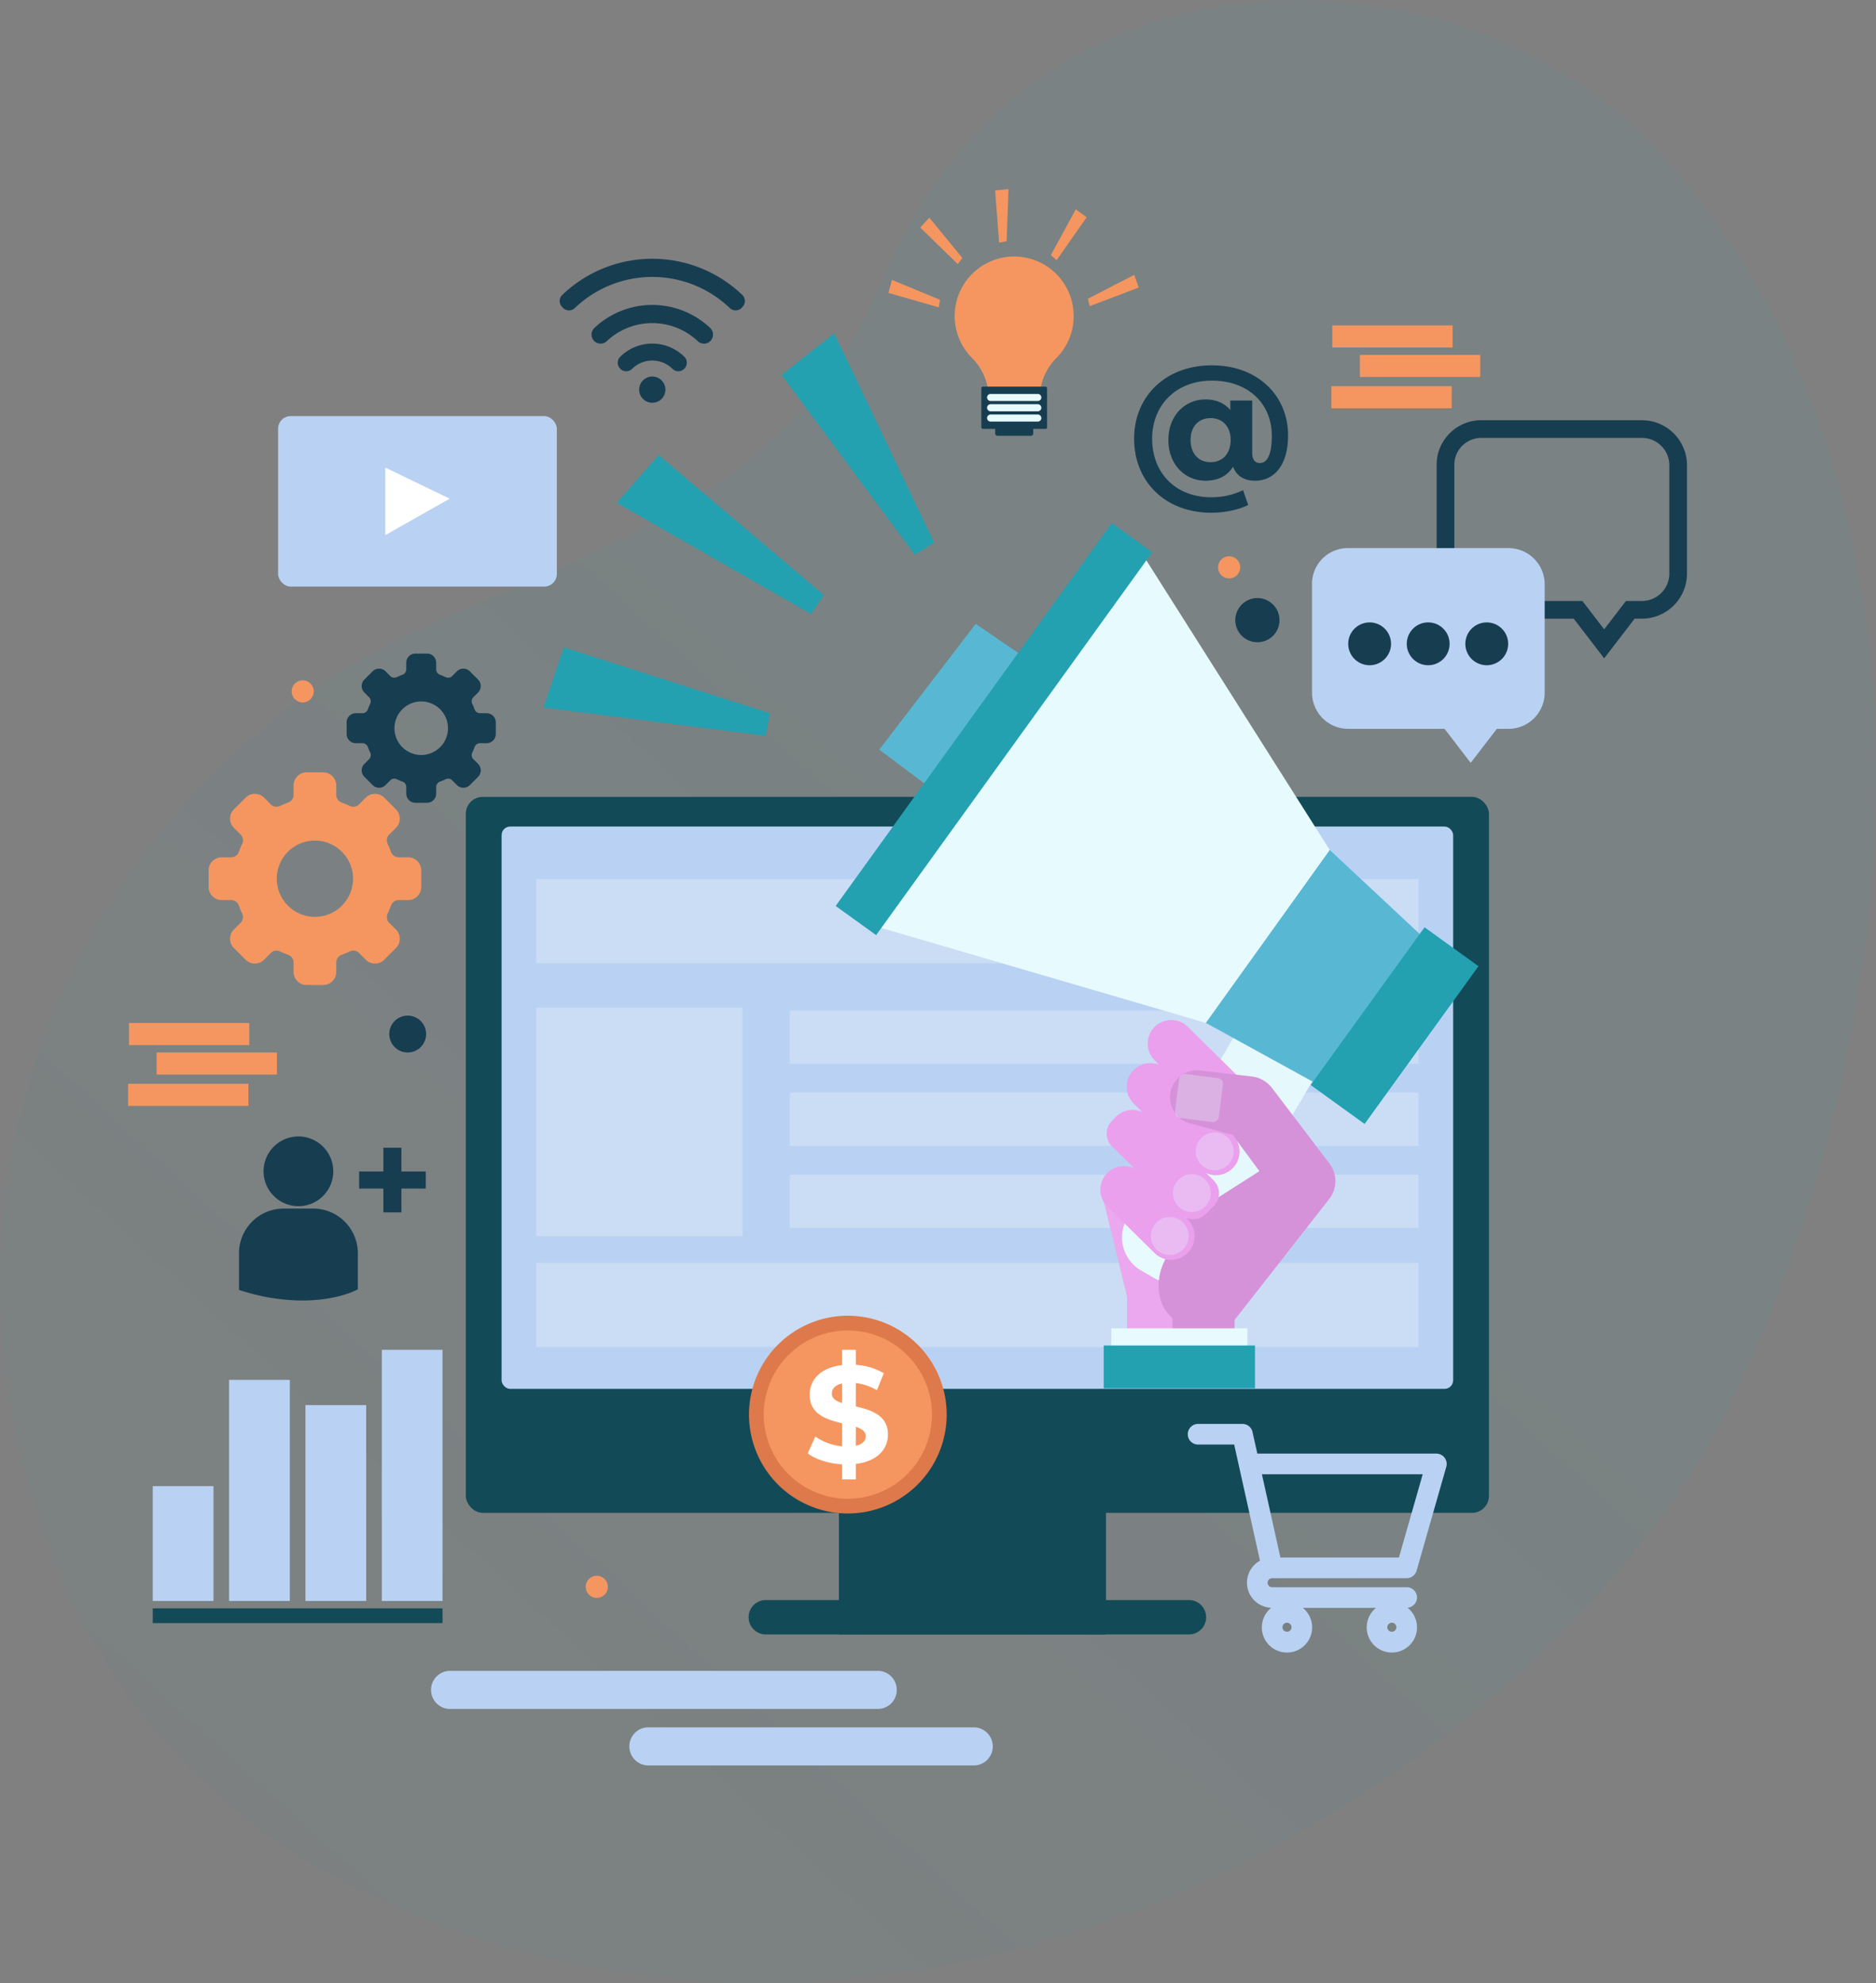 <svg xmlns="http://www.w3.org/2000/svg" width="775.871" height="820.089" viewBox="0 0 775.871 820.089">
    <rect x="0" y="0" width="775.871" height="820.089" fill="#808080" stroke="none"/>
    <defs>
        <style>
            .cls-1{fill:none}.cls-2{opacity:.06;fill:url(#linear-gradient)}.cls-3{fill:#173d51}.cls-4{fill:#134a57}.cls-5{fill:#b9d2f3}.cls-6{opacity:.6}.cls-7{fill:#d5e5f7}.cls-8{fill:#f59660}.cls-9{fill:#dd794b}.cls-10{fill:#fff}.cls-11{fill:#e5f9fd}.cls-12{fill:#eaa0ed}.cls-13{opacity:.3}.cls-14{fill:#e7fbff}.cls-15{fill:#f9cdb2}.cls-16{fill:#d692d8}.cls-17{fill:#eca8ee}.cls-18{clip-path:url(#clip-path)}.cls-19{fill:#58b8d3}.cls-20{fill:#23a1b0}
        </style>
        <linearGradient id="linear-gradient" x1="-.227" x2=".579" y1="1.441" y2=".481" gradientUnits="objectBoundingBox">
            <stop offset="0" stop-color="#23a1b0" stop-opacity="0"/>
            <stop offset="1" stop-color="#23a1b0"/>
        </linearGradient>
        <clipPath id="clip-path">
            <path id="Path_11817" d="M386.01 275.975a205.554 205.554 0 0 0 18.457 23.264c-3.318 4.52-6.009 9.471-6.643 14.258-1.562 11.771 5.511 16.554 5.511 16.554v12.508h-18.784v-21.237l-11-44.989z" class="cls-1" data-name="Path 11817" transform="translate(-373.548 -275.975)"/>
        </clipPath>
    </defs>
    <g id="adv" transform="translate(-237.216 -128.951)">
        <path id="Path_11800" d="M418.507 385.468C295.52 439.263 221 567.7 240.222 700.557c10.382 71.759 46.191 162.035 147.76 210.9 240.987 115.947 498.509-60.088 567.5-206.971S1051.177 330.607 922.1 190.4c-77.874-84.588-258.159-95.7-320.471 55.635-34.166 82.98-109.15 107.078-183.122 139.433z" class="cls-2" data-name="Path 11800"/>
        <g id="Group_5258" data-name="Group 5258" transform="translate(290.175 207.146)">
            <g id="Group_5112" data-name="Group 5112" transform="translate(178.511 28.806)">
                <path id="Path_11801" d="M321.827 175.591a5.426 5.426 0 1 0 5.428 5.425 5.431 5.431 0 0 0-5.428-5.425z" class="cls-3" data-name="Path 11801" transform="translate(-283.529 -126.896)"/>
                <g id="Group_5111" data-name="Group 5111">
                    <path id="Path_11802" d="M328.03 171.511a18.9 18.9 0 0 0-13.283 5.461 3.49 3.49 0 0 0-.027 4.86 3.443 3.443 0 0 0 4.917.157 11.875 11.875 0 0 1 16.788 0 3.447 3.447 0 0 0 4.921-.157 3.493 3.493 0 0 0-.03-4.86 18.9 18.9 0 0 0-13.286-5.461z" class="cls-3" data-name="Path 11802" transform="translate(-289.732 -136.436)"/>
                    <path id="Path_11803" d="M344.853 161a53.824 53.824 0 0 0-37.275 15 3.474 3.474 0 0 0-.053 4.87l.337.361a3.466 3.466 0 0 0 4.894.194 46.345 46.345 0 0 1 64.2 0 3.463 3.463 0 0 0 4.894-.194l.337-.361a3.474 3.474 0 0 0-.057-4.87 53.817 53.817 0 0 0-37.277-15z" class="cls-3" data-name="Path 11803" transform="translate(-306.555 -161.004)"/>
                    <path id="Path_11804" d="M335.623 166.721a34.858 34.858 0 0 0-23.909 9.481 3.788 3.788 0 0 0-.194 5.361 3.73 3.73 0 0 0 5.288.13 27.448 27.448 0 0 1 37.632 0 3.73 3.73 0 0 0 5.288-.13 3.785 3.785 0 0 0-.2-5.361 34.846 34.846 0 0 0-23.905-9.481z" class="cls-3" data-name="Path 11804" transform="translate(-297.325 -147.636)"/>
                </g>
            </g>
            <g id="Group_5257" data-name="Group 5257">
                <g id="Group_5193" data-name="Group 5193" transform="translate(10.214 59.64)">
                    <g id="Group_5113" data-name="Group 5113" transform="translate(283.792 225.672)">
                        <path id="Rectangle_841" d="M0 0h110.452v312.311H0z" class="cls-4" data-name="Rectangle 841"/>
                    </g>
                    <g id="Group_5114" data-name="Group 5114" transform="translate(246.437 523.763)">
                        <path id="Path_11805" d="M512.08 341.36H337.069a7.109 7.109 0 0 1-7.107-7.11 7.109 7.109 0 0 1 7.107-7.111H512.08a7.109 7.109 0 0 1 7.107 7.111 7.109 7.109 0 0 1-7.107 7.11z" class="cls-4" data-name="Path 11805" transform="translate(-329.962 -327.139)"/>
                    </g>
                    <g id="Group_5117" data-name="Group 5117" transform="translate(129.474 191.648)">
                        <g id="Group_5115" data-name="Group 5115">
                            <rect id="Rectangle_842" width="423.15" height="296.061" class="cls-4" data-name="Rectangle 842" rx="7"/>
                        </g>
                        <g id="Group_5116" data-name="Group 5116" transform="translate(14.803 12.276)">
                            <rect id="Rectangle_843" width="393.544" height="232.516" class="cls-5" data-name="Rectangle 843" rx="3.563"/>
                        </g>
                    </g>
                    <g id="Group_5124" class="cls-6" data-name="Group 5124" transform="translate(158.614 225.672)">
                        <g id="Group_5118" data-name="Group 5118">
                            <path id="Rectangle_844" d="M0 0h364.871v34.792H0z" class="cls-7" data-name="Rectangle 844"/>
                        </g>
                        <g id="Group_5119" data-name="Group 5119" transform="translate(0 158.688)">
                            <path id="Rectangle_845" d="M0 0h364.871v34.792H0z" class="cls-7" data-name="Rectangle 845"/>
                        </g>
                        <g id="Group_5120" data-name="Group 5120" transform="translate(104.865 54.31)">
                            <path id="Rectangle_846" d="M0 0h260.005v22.063H0z" class="cls-7" data-name="Rectangle 846"/>
                        </g>
                        <g id="Group_5121" data-name="Group 5121" transform="translate(104.865 88.254)">
                            <path id="Rectangle_847" d="M0 0h260.005v22.064H0z" class="cls-7" data-name="Rectangle 847"/>
                        </g>
                        <g id="Group_5122" data-name="Group 5122" transform="translate(104.865 122.198)">
                            <path id="Rectangle_848" d="M0 0h260.005v22.064H0z" class="cls-7" data-name="Rectangle 848"/>
                        </g>
                        <g id="Group_5123" data-name="Group 5123" transform="translate(0 53.179)">
                            <path id="Rectangle_849" d="M0 0h85.314v94.477H0z" class="cls-7" data-name="Rectangle 849"/>
                        </g>
                    </g>
                    <g id="Group_5135" data-name="Group 5135" transform="translate(0 420.296)">
                        <g id="Group_5126" data-name="Group 5126" transform="translate(0 56.369)">
                            <g id="Group_5125" data-name="Group 5125">
                                <path id="Rectangle_850" d="M0 0h25.114v47.481H0z" class="cls-5" data-name="Rectangle 850"/>
                            </g>
                        </g>
                        <g id="Group_5128" data-name="Group 5128" transform="translate(31.577 12.442)">
                            <g id="Group_5127" data-name="Group 5127">
                                <path id="Rectangle_851" d="M0 0h25.114v91.408H0z" class="cls-5" data-name="Rectangle 851"/>
                            </g>
                        </g>
                        <g id="Group_5130" data-name="Group 5130" transform="translate(63.155 22.852)">
                            <g id="Group_5129" data-name="Group 5129">
                                <path id="Rectangle_852" d="M0 0h25.114v80.998H0z" class="cls-5" data-name="Rectangle 852"/>
                            </g>
                        </g>
                        <g id="Group_5132" data-name="Group 5132" transform="translate(94.732)">
                            <g id="Group_5131" data-name="Group 5131">
                                <path id="Rectangle_853" d="M0 0h25.114v103.85H0z" class="cls-5" data-name="Rectangle 853"/>
                            </g>
                        </g>
                        <g id="Group_5134" data-name="Group 5134" transform="translate(0 106.896)">
                            <g id="Group_5133" data-name="Group 5133">
                                <path id="Rectangle_854" d="M0 0h119.847v6.094H0z" class="cls-4" data-name="Rectangle 854"/>
                            </g>
                        </g>
                    </g>
                    <g id="Group_5141" data-name="Group 5141" transform="translate(246.594 406.204)">
                        <g id="Group_5138" data-name="Group 5138">
                            <g id="Group_5136" data-name="Group 5136" transform="translate(3.047 3.046)">
                                <circle id="Ellipse_101" cx="37.833" cy="37.833" r="37.833" class="cls-8" data-name="Ellipse 101"/>
                            </g>
                            <g id="Group_5137" data-name="Group 5137">
                                <path id="Path_11806" d="M370.889 373.683a40.88 40.88 0 1 1 40.88-40.88 40.926 40.926 0 0 1-40.88 40.88zm0-75.668a34.786 34.786 0 1 0 34.788 34.785 34.825 34.825 0 0 0-34.788-34.785z" class="cls-9" data-name="Path 11806" transform="translate(-330.009 -291.923)"/>
                            </g>
                        </g>
                        <g id="Group_5140" data-name="Group 5140" transform="translate(24.292 14.091)">
                            <g id="Group_5139" data-name="Group 5139">
                                <path id="Path_11807" d="M357.179 343.337v6.386h-5.7v-6.216c-5.642-.34-11.06-2.106-14.194-4.56l3.135-6.954a23.054 23.054 0 0 0 11.06 4.049v-9.521c-6.326-1.539-13.4-3.649-13.4-11.8 0-6.042 4.39-11.23 13.4-12.255v-6.326h5.7v6.212a25.78 25.78 0 0 1 11.57 3.475l-2.848 7.01a23.371 23.371 0 0 0-8.723-2.964v9.691c6.326 1.482 13.283 3.592 13.283 11.627-.001 5.933-4.334 11.064-13.283 12.146zm-5.7-25.194v-8.092c-3.021.684-4.22 2.337-4.22 4.216.002 1.996 1.714 3.078 4.221 3.876zm9.8 13.737c0-1.993-1.652-3.078-4.1-3.932v7.865c2.85-.625 4.102-2.107 4.102-3.933z" class="cls-10" data-name="Path 11807" transform="translate(-337.286 -296.144)"/>
                            </g>
                        </g>
                    </g>
                    <g id="Group_5192" data-name="Group 5192" transform="translate(161.574)">
                        <g id="Group_5174" data-name="Group 5174" transform="translate(230.33 283.932)">
                            <g id="Group_5143" data-name="Group 5143" transform="translate(10.031 4.181)">
                                <g id="Group_5142" data-name="Group 5142">
                                    <path id="Path_11808" d="M385.724 357.3a18.618 18.618 0 0 0 25.491-6.606l44.285-75.262-32.1-18.884-44.282 75.264a18.621 18.621 0 0 0 6.606 25.488z" class="cls-11" data-name="Path 11808" transform="translate(-376.543 -256.548)"/>
                                </g>
                            </g>
                            <g id="Group_5148" data-name="Group 5148" transform="translate(10.899 17.832)">
                                <g id="Group_5145" data-name="Group 5145">
                                    <g id="Group_5144" data-name="Group 5144">
                                        <path id="Path_11809" d="M379.7 277.325l27.177 26.823a9.749 9.749 0 0 0 13.787-.087 9.749 9.749 0 0 0-.09-13.787L393.4 263.448a9.745 9.745 0 0 0-13.784.09 9.752 9.752 0 0 0 .084 13.787z" class="cls-12" data-name="Path 11809" transform="translate(-376.803 -260.637)"/>
                                    </g>
                                </g>
                                <g id="Group_5147" class="cls-13" data-name="Group 5147" transform="translate(28.569 28.651)">
                                    <g id="Group_5146" data-name="Group 5146">
                                        <path id="Path_11810" d="M387.691 282.62a7.826 7.826 0 0 0 11.07-.073 7.826 7.826 0 0 0-.073-11.07 7.829 7.829 0 0 0-11.07.07 7.826 7.826 0 0 0 .073 11.073z" class="cls-14" data-name="Path 11810" transform="translate(-385.361 -269.22)"/>
                                    </g>
                                </g>
                            </g>
                            <g id="Group_5153" data-name="Group 5153" transform="translate(19.595)">
                                <g id="Group_5150" data-name="Group 5150">
                                    <g id="Group_5149" data-name="Group 5149">
                                        <path id="Path_11811" d="M382.309 271.982l28.749 28.382a9.749 9.749 0 0 0 13.787-.09 9.749 9.749 0 0 0-.09-13.787L396.006 258.1a9.752 9.752 0 0 0-13.787.09 9.749 9.749 0 0 0 .09 13.792z" class="cls-12" data-name="Path 11811" transform="translate(-379.408 -255.295)"/>
                                    </g>
                                </g>
                                <g id="Group_5152" data-name="Group 5152" transform="translate(26.903 26.964)">
                                    <g id="Group_5151" data-name="Group 5151">
                                        <rect id="Rectangle_855" width="15.657" height="15.656" class="cls-15" data-name="Rectangle 855" rx=".775" transform="rotate(-45.372 13.328 5.572)"/>
                                    </g>
                                </g>
                            </g>
                            <g id="Group_5155" data-name="Group 5155" transform="translate(1.422 20.788)">
                                <g id="Group_5154" data-name="Group 5154">
                                    <path id="Path_11812" d="M373.964 310.953a9.734 9.734 0 0 0 2.1-2.093l30.021 14.94 32.251-20.577-11.124-15.023-17.606-4.737a11.163 11.163 0 0 1 4.183-21.869l21.348 2.47a12.4 12.4 0 0 1 8.446 4.81l23.717 31.18a12.008 12.008 0 0 1-.1 14.672l-39.14 50.036v11.59h-44.482l.2-21.238z" class="cls-16" data-name="Path 11812" transform="translate(-373.964 -261.523)"/>
                                </g>
                            </g>
                            <g id="Group_5157" data-name="Group 5157" transform="translate(.898 67.438)">
                                <g id="Group_5156" data-name="Group 5156">
                                    <path id="Path_11813" d="M376.888 275.5l8.516 1.6a205.558 205.558 0 0 0 18.457 23.264c-3.318 4.52-6.009 9.471-6.643 14.258-1.562 11.771 5.511 16.554 5.511 16.554v12.508h-18.784v-21.245l-10.138-41.458c1.285-.81 2.31-4.242 3.081-5.481z" class="cls-17" data-name="Path 11813" transform="translate(-373.807 -275.497)"/>
                                </g>
                            </g>
                            <g id="Group_5162" data-name="Group 5162" transform="translate(2.621 37.167)">
                                <g id="Group_5159" data-name="Group 5159">
                                    <g id="Group_5158" data-name="Group 5158">
                                        <path id="Path_11814" d="M376.536 281.5l28.335 27.968a7.441 7.441 0 0 0 10.526-.07l3.238-3.281a7.444 7.444 0 0 0-.067-10.525l-26.693-26.352a9.749 9.749 0 0 0-13.787.09l-1.619 1.642a7.444 7.444 0 0 0 .067 10.528z" class="cls-12" data-name="Path 11814" transform="translate(-374.323 -266.429)"/>
                                    </g>
                                </g>
                                <g id="Group_5161" class="cls-13" data-name="Group 5161" transform="translate(27.401 26.555)">
                                    <g id="Group_5160" data-name="Group 5160">
                                        <path id="Path_11815" d="M384.86 287.784a7.826 7.826 0 0 0 11.07-.073 7.826 7.826 0 0 0-.07-11.07 7.829 7.829 0 0 0-11.069.07 7.83 7.83 0 0 0 .069 11.073z" class="cls-14" data-name="Path 11815" transform="translate(-382.531 -274.384)"/>
                                    </g>
                                </g>
                            </g>
                            <g id="Group_5164" class="cls-13" data-name="Group 5164" transform="translate(30.564 22.011)">
                                <g id="Group_5163" data-name="Group 5163">
                                    <rect id="Rectangle_856" width="18.278" height="18.278" class="cls-14" data-name="Rectangle 856" rx="2.345" transform="rotate(-82.685 10.303 9.065)"/>
                                </g>
                            </g>
                            <g id="Group_5168" data-name="Group 5168" transform="translate(.033 69.033)">
                                <g id="Group_5167" class="cls-18" data-name="Group 5167">
                                    <g id="Group_5166" data-name="Group 5166" transform="translate(8.944 12.876)">
                                        <g id="Group_5165" data-name="Group 5165">
                                            <path id="Path_11816" d="M421.613 279.832L410.5 298.716a15.758 15.758 0 0 1-21.578 5.591L384 301.41a15.764 15.764 0 0 1-5.591-21.578h43.207z" class="cls-14" data-name="Path 11816" transform="translate(-376.227 -279.832)"/>
                                        </g>
                                    </g>
                                </g>
                            </g>
                            <g id="Group_5173" data-name="Group 5173" transform="translate(0 60.401)">
                                <g id="Group_5170" data-name="Group 5170">
                                    <g id="Group_5169" data-name="Group 5169">
                                        <path id="Path_11818" d="M376.439 290.073l19.5 19.248a9.745 9.745 0 0 0 13.784-.09 9.748 9.748 0 0 0-.087-13.784l-19.5-19.248a9.749 9.749 0 0 0-13.787.09 9.745 9.745 0 0 0 .09 13.784z" class="cls-12" data-name="Path 11818" transform="translate(-373.538 -273.389)"/>
                                    </g>
                                </g>
                                <g id="Group_5172" data-name="Group 5172" transform="translate(20.893 21.072)">
                                    <g id="Group_5171" class="cls-13" data-name="Group 5171">
                                        <path id="Path_11819" d="M382.124 293.1a7.826 7.826 0 0 0 11.07-.07 7.826 7.826 0 0 0-.074-11.07 7.826 7.826 0 0 0-11.069.07 7.829 7.829 0 0 0 .073 11.07z" class="cls-14" data-name="Path 11819" transform="translate(-379.797 -279.701)"/>
                                    </g>
                                </g>
                            </g>
                        </g>
                        <g id="Group_5189" data-name="Group 5189">
                            <g id="Group_5185" data-name="Group 5185" transform="translate(120.867 78.359)">
                                <g id="Group_5176" data-name="Group 5176" transform="translate(18.034 41.779)">
                                    <g id="Group_5175" data-name="Group 5175">
                                        <path id="Path_11820" d="M409.7 222.385l-23.672-16.156-39.878 51.978 30.437 22.84z" class="cls-19" data-name="Path 11820" transform="translate(-346.15 -206.229)"/>
                                    </g>
                                </g>
                                <g id="Group_5178" data-name="Group 5178" transform="translate(153.069 135.233)">
                                    <g id="Group_5177" data-name="Group 5177">
                                        <path id="Path_11821" d="M485.383 278.613l-47.522-44.389-51.261 71.508 59.385 32.649z" class="cls-19" data-name="Path 11821" transform="translate(-386.601 -234.224)"/>
                                    </g>
                                </g>
                                <g id="Group_5180" data-name="Group 5180" transform="translate(8.369 6.03)">
                                    <g id="Group_5179" data-name="Group 5179">
                                        <path id="Path_11822" d="M539.214 324.723l-81.836-129.2-114.123 158.39 144.7 42.318z" class="cls-14" data-name="Path 11822" transform="translate(-343.255 -195.52)"/>
                                    </g>
                                </g>
                                <g id="Group_5182" data-name="Group 5182">
                                    <g id="Group_5181" data-name="Group 5181">
                                        <path id="Rectangle_857" d="M0 0h195.225v20.629H0z" class="cls-20" data-name="Rectangle 857" transform="rotate(-54.2 154.777 79.202)"/>
                                    </g>
                                </g>
                                <g id="Group_5184" data-name="Group 5184" transform="translate(196.449 167.217)">
                                    <g id="Group_5183" data-name="Group 5183">
                                        <path id="Rectangle_858" d="M0 0h27.506v80.456H0z" class="cls-20" data-name="Rectangle 858" transform="rotate(-144.173 24.297 37.062)"/>
                                    </g>
                                </g>
                            </g>
                            <g id="Group_5186" data-name="Group 5186" transform="translate(30.305 50.335)">
                                <path id="Path_11823" d="M399.271 243.175l-5.282 7.861-80.37-45.977 17.356-19.74z" class="cls-20" data-name="Path 11823" transform="translate(-313.619 -185.319)"/>
                            </g>
                            <g id="Group_5187" data-name="Group 5187" transform="translate(0 129.858)">
                                <path id="Path_11824" d="M398.261 236.4l-1.866 9.285-91.855-11.66 8.465-24.885z" class="cls-20" data-name="Path 11824" transform="translate(-304.541 -209.141)"/>
                            </g>
                            <g id="Group_5188" data-name="Group 5188" transform="translate(98.501)">
                                <path id="Path_11825" d="M397.132 256.758l-8 5.072-55.086-74.423 21.759-17.166z" class="cls-20" data-name="Path 11825" transform="translate(-334.047 -170.241)"/>
                            </g>
                        </g>
                        <g id="Group_5190" data-name="Group 5190" transform="translate(234.871 411.405)">
                            <path id="Rectangle_859" d="M0 0h56.269v14.067H0z" class="cls-14" data-name="Rectangle 859"/>
                        </g>
                        <g id="Group_5191" data-name="Group 5191" transform="translate(231.722 418.506)">
                            <path id="Rectangle_860" d="M0 0h62.566v17.685H0z" class="cls-20" data-name="Rectangle 860"/>
                        </g>
                    </g>
                </g>
                <g id="Group_5194" data-name="Group 5194" transform="translate(416.089 72.864)">
                    <path id="Path_11826" d="M441.393 203.208c0 11.911-5.455 18.7-13.64 18.7-4.523 0-7.718-2-9.113-5.792-2.33 3.729-6.122 5.792-11.377 5.792-8.583 0-15.369-6.787-15.369-16.835 0-9.978 6.72-16.765 15.369-16.765 4.39 0 7.852 1.532 10.245 4.393v-3.926h9.05v21.555c0 3.191 1.4 4.256 3.191 4.256 3.061 0 4.924-3.525 4.924-11.243 0-13.5-9.981-22.82-24.75-22.82-14.835 0-24.75 10.111-24.75 24.019 0 14.171 9.714 24.216 24.483 24.216a30.23 30.23 0 0 0 13.109-2.928l2.126 6.122c-4.056 2.063-9.978 3.195-15.236 3.195-19.228 0-31.934-13.042-31.934-30.6 0-17.365 12.842-30.338 32.2-30.338 18.697-.009 31.472 12.301 31.472 28.999zm-23.752 1.863c0-5.785-3.525-9.047-8.319-9.047-4.854 0-8.249 3.392-8.249 9.047 0 5.722 3.4 9.183 8.249 9.183 4.794 0 8.32-3.328 8.32-9.183z" class="cls-3" data-name="Path 11826" transform="translate(-377.723 -174.202)"/>
                </g>
                <g id="Group_5205" data-name="Group 5205" transform="translate(33.316 192.052)">
                    <g id="Group_5199" data-name="Group 5199" transform="translate(0 49.109)">
                        <g id="Group_5198" data-name="Group 5198">
                            <g id="Group_5197" data-name="Group 5197">
                                <g id="Group_5196" data-name="Group 5196">
                                    <g id="Group_5195" data-name="Group 5195">
                                        <path id="Path_11827" d="M345.611 259.759h-4.206a3.5 3.5 0 0 1-2.918-2.243 28.812 28.812 0 0 0-1.392-3.335 3.478 3.478 0 0 1 .451-3.645l3.008-2.988a5.412 5.412 0 0 0 0-7.608l-4.867-4.877a5.445 5.445 0 0 0-7.621 0l-2.988 3a3.028 3.028 0 0 1-2.14.758 3.1 3.1 0 0 1-1.479-.307 46.388 46.388 0 0 0-3.355-1.4 3.465 3.465 0 0 1-2.25-2.9v-4.2a5.4 5.4 0 0 0-5.388-5.395H303.6a5.407 5.407 0 0 0-5.391 5.395v4.2a3.459 3.459 0 0 1-2.25 2.9 34.134 34.134 0 0 0-3.345 1.4 3.489 3.489 0 0 1-1.479.307 3.033 3.033 0 0 1-2.146-.758l-2.994-3a5.384 5.384 0 0 0-3.8-1.556 5.323 5.323 0 0 0-3.806 1.556l-4.889 4.877a5.388 5.388 0 0 0 0 7.608l2.991 2.988a3.432 3.432 0 0 1 .461 3.645 30.029 30.029 0 0 0-1.392 3.335 3.476 3.476 0 0 1-2.9 2.243h-4.216a5.4 5.4 0 0 0-5.385 5.385v6.88a5.418 5.418 0 0 0 5.385 5.4h4.216a3.438 3.438 0 0 1 2.9 2.23 32.435 32.435 0 0 0 1.394 3.346 3.4 3.4 0 0 1-.461 3.629l-2.991 3a5.389 5.389 0 0 0 0 7.615l4.881 4.864a5.352 5.352 0 0 0 3.806 1.572 5.414 5.414 0 0 0 3.8-1.572l2.994-3a3.128 3.128 0 0 1 2.146-.778 3.254 3.254 0 0 1 1.479.33 32.008 32.008 0 0 0 3.345 1.392 3.468 3.468 0 0 1 2.25 2.9v4.21a5.4 5.4 0 0 0 5.391 5.378h6.87a5.394 5.394 0 0 0 5.388-5.378v-4.21a3.473 3.473 0 0 1 2.25-2.9 31.461 31.461 0 0 0 3.348-1.392 3.425 3.425 0 0 1 1.479-.33 3.1 3.1 0 0 1 2.146.778l2.988 3a5.4 5.4 0 0 0 7.621 0l4.867-4.864a5.42 5.42 0 0 0 0-7.615l-3.008-3a3.418 3.418 0 0 1-.437-3.629 38.132 38.132 0 0 0 1.4-3.342 3.413 3.413 0 0 1 2.9-2.23h4.206a5.411 5.411 0 0 0 5.381-5.4v-6.88a5.4 5.4 0 0 0-5.382-5.389zm-22.811 8.833a15.773 15.773 0 1 1-15.78-15.77 15.778 15.778 0 0 1 15.78 15.77z" class="cls-8" data-name="Path 11827" transform="translate(-263.06 -224.617)"/>
                                    </g>
                                </g>
                            </g>
                        </g>
                    </g>
                    <g id="Group_5204" data-name="Group 5204" transform="translate(57.084)">
                        <g id="Group_5203" data-name="Group 5203">
                            <g id="Group_5202" data-name="Group 5202">
                                <g id="Group_5201" data-name="Group 5201">
                                    <g id="Group_5200" data-name="Group 5200">
                                        <path id="Path_11828" d="M338.078 234.562h-2.948a2.458 2.458 0 0 1-2.05-1.572 20.222 20.222 0 0 0-.975-2.34 2.44 2.44 0 0 1 .314-2.557l2.11-2.1a3.792 3.792 0 0 0 0-5.335l-3.415-3.422a3.808 3.808 0 0 0-5.345 0l-2.1 2.1a2.124 2.124 0 0 1-1.5.531 2.194 2.194 0 0 1-1.038-.214 30.197 30.197 0 0 0-2.353-.981 2.429 2.429 0 0 1-1.579-2.033v-2.951a3.793 3.793 0 0 0-3.782-3.786H308.6a3.8 3.8 0 0 0-3.786 3.786v2.951a2.425 2.425 0 0 1-1.576 2.033 24.145 24.145 0 0 0-2.347.981 2.437 2.437 0 0 1-1.038.214 2.13 2.13 0 0 1-1.506-.531l-2.1-2.1a3.785 3.785 0 0 0-2.671-1.095 3.739 3.739 0 0 0-2.671 1.095l-3.422 3.422a3.78 3.78 0 0 0 0 5.335l2.1 2.1a2.407 2.407 0 0 1 .32 2.557 20.835 20.835 0 0 0-.975 2.34 2.44 2.44 0 0 1-2.036 1.572h-2.958a3.79 3.79 0 0 0-3.779 3.779v4.827a3.8 3.8 0 0 0 3.779 3.792h2.966a2.417 2.417 0 0 1 2.036 1.562 22.271 22.271 0 0 0 .975 2.343 2.394 2.394 0 0 1-.32 2.55l-2.1 2.1a3.78 3.78 0 0 0 0 5.345l3.422 3.412a3.762 3.762 0 0 0 2.671 1.1 3.809 3.809 0 0 0 2.671-1.1l2.1-2.1a2.186 2.186 0 0 1 1.506-.547 2.251 2.251 0 0 1 1.038.234 22.433 22.433 0 0 0 2.347.975 2.434 2.434 0 0 1 1.576 2.036v2.954a3.788 3.788 0 0 0 3.778 3.776h4.817a3.783 3.783 0 0 0 3.782-3.772v-2.958a2.437 2.437 0 0 1 1.579-2.036 22.209 22.209 0 0 0 2.35-.975 2.369 2.369 0 0 1 1.035-.234 2.168 2.168 0 0 1 1.506.547l2.1 2.1a3.784 3.784 0 0 0 5.345 0l3.415-3.412a3.8 3.8 0 0 0 0-5.345l-2.11-2.1a2.413 2.413 0 0 1-.307-2.55 25.165 25.165 0 0 0 .981-2.343 2.4 2.4 0 0 1 2.036-1.562h2.948a3.8 3.8 0 0 0 3.776-3.792v-4.827a3.785 3.785 0 0 0-3.775-3.779zm-16 6.2a11.068 11.068 0 1 1-11.073-11.062 11.071 11.071 0 0 1 11.073 11.058z" class="cls-3" data-name="Path 11828" transform="translate(-280.16 -209.906)"/>
                                    </g>
                                </g>
                            </g>
                        </g>
                    </g>
                </g>
                <g id="Group_5214" data-name="Group 5214" transform="translate(489.661 95.564)">
                    <path id="Path_11829" d="M500.108 181H433.7a18.428 18.428 0 0 0-13.233 5.538 18.162 18.162 0 0 0-5.261 13.119v44.762a18.645 18.645 0 0 0 18.627 18.624h38.043l12.605 16.407 12.605-16.407h3.021a18.646 18.646 0 0 0 18.624-18.624v-44.79A18.647 18.647 0 0 0 500.108 181zm11.32 18.627v44.793a11.336 11.336 0 0 1-11.32 11.32h-6.616l-9.01 11.717-9.007-11.717h-41.641a11.334 11.334 0 0 1-11.32-11.32V199.6a10.975 10.975 0 0 1 3.161-7.938 11.175 11.175 0 0 1 8.029-3.355h66.4a11.334 11.334 0 0 1 11.324 11.322z" class="cls-3" data-name="Path 11829" transform="translate(-363.65 -181.002)"/>
                    <g id="Group_5207" data-name="Group 5207" transform="translate(0 52.871)">
                        <g id="Group_5206" data-name="Group 5206">
                            <path id="Path_11830" d="M414.609 196.84a14.785 14.785 0 0 0-14.845 14.972V256.6a14.975 14.975 0 0 0 14.975 14.972h39.842l10.809 14.064 10.81-14.06h4.817a14.977 14.977 0 0 0 14.972-14.976v-44.788a14.977 14.977 0 0 0-14.976-14.972zm0 0" class="cls-5" data-name="Path 11830" transform="translate(-399.763 -196.84)"/>
                        </g>
                    </g>
                    <g id="Group_5209" data-name="Group 5209" transform="translate(63.415 83.599)">
                        <g id="Group_5208" data-name="Group 5208">
                            <path id="Path_11831" d="M418.759 214.9a8.853 8.853 0 1 1 8.853 8.853 8.854 8.854 0 0 1-8.853-8.853zm0 0" class="cls-3" data-name="Path 11831" transform="translate(-418.759 -206.045)"/>
                        </g>
                    </g>
                    <g id="Group_5211" data-name="Group 5211" transform="translate(39.193 83.599)">
                        <g id="Group_5210" data-name="Group 5210">
                            <path id="Path_11832" d="M411.5 214.9a8.855 8.855 0 1 1 8.856 8.853 8.857 8.857 0 0 1-8.856-8.853zm0 0" class="cls-3" data-name="Path 11832" transform="translate(-411.503 -206.045)"/>
                        </g>
                    </g>
                    <g id="Group_5213" data-name="Group 5213" transform="translate(14.977 83.599)">
                        <g id="Group_5212" data-name="Group 5212">
                            <path id="Path_11833" d="M404.249 214.9a8.853 8.853 0 1 1 8.853 8.853 8.854 8.854 0 0 1-8.853-8.853zm0 0" class="cls-3" data-name="Path 11833" transform="translate(-404.249 -206.045)"/>
                        </g>
                    </g>
                </g>
                <g id="Group_5217" data-name="Group 5217" transform="translate(62.058 93.863)">
                    <g id="Group_5215" data-name="Group 5215">
                        <rect id="Rectangle_861" width="115.276" height="70.496" class="cls-5" data-name="Rectangle 861" rx="5.216"/>
                    </g>
                    <g id="Group_5216" data-name="Group 5216" transform="translate(44.337 21.282)">
                        <path id="Path_11834" d="M284.951 186.868V214.8l26.6-15.075z" class="cls-10" data-name="Path 11834" transform="translate(-284.951 -186.868)"/>
                    </g>
                </g>
                <g id="Group_5231" data-name="Group 5231" transform="translate(314.494)">
                    <g id="Group_5218" data-name="Group 5218" transform="translate(27.399 27.914)">
                        <path id="Path_11835" d="M404.693 185.334A24.606 24.606 0 1 0 362.5 202.5a23.237 23.237 0 0 1 7.014 16.177v.781h21.158v-.037a23.471 23.471 0 0 1 6.777-16.681 24.452 24.452 0 0 0 7.244-17.406z" class="cls-8" data-name="Path 11835" transform="translate(-355.497 -160.737)"/>
                    </g>
                    <g id="Group_5219" data-name="Group 5219" transform="translate(38.403 81.68)">
                        <rect id="Rectangle_862" width="27.187" height="17.457" class="cls-3" data-name="Rectangle 862" rx=".623"/>
                    </g>
                    <g id="Group_5220" data-name="Group 5220" transform="translate(44.123 87.456)">
                        <rect id="Rectangle_863" width="15.746" height="14.537" class="cls-3" data-name="Rectangle 863" rx=".901"/>
                    </g>
                    <g id="Group_5224" data-name="Group 5224" transform="translate(40.776 84.694)">
                        <g id="Group_5221" data-name="Group 5221">
                            <path id="Path_11836" d="M380.485 180.667h-19.519a1.461 1.461 0 0 1-1.462-1.459 1.462 1.462 0 0 1 1.462-1.462h19.519a1.461 1.461 0 0 1 1.459 1.462 1.46 1.46 0 0 1-1.459 1.459z" class="cls-14" data-name="Path 11836" transform="translate(-359.504 -177.746)"/>
                        </g>
                        <g id="Group_5222" data-name="Group 5222" transform="translate(0 4.253)">
                            <path id="Path_11837" d="M380.485 181.941h-19.519a1.461 1.461 0 0 1-1.462-1.459 1.462 1.462 0 0 1 1.462-1.462h19.519a1.461 1.461 0 0 1 1.459 1.462 1.46 1.46 0 0 1-1.459 1.459z" class="cls-14" data-name="Path 11837" transform="translate(-359.504 -179.02)"/>
                        </g>
                        <g id="Group_5223" data-name="Group 5223" transform="translate(0 8.506)">
                            <path id="Path_11838" d="M380.485 183.215h-19.519a1.461 1.461 0 0 1-1.462-1.459 1.462 1.462 0 0 1 1.462-1.462h19.519a1.461 1.461 0 0 1 1.459 1.462 1.46 1.46 0 0 1-1.459 1.459z" class="cls-14" data-name="Path 11838" transform="translate(-359.504 -180.294)"/>
                        </g>
                    </g>
                    <g id="Group_5230" data-name="Group 5230">
                        <g id="Group_5225" data-name="Group 5225" transform="translate(0 37.535)">
                            <path id="Path_11839" d="M368.1 174.985L347.289 169l1.422-5.377 19.909 8.241z" class="cls-8" data-name="Path 11839" transform="translate(-347.289 -163.619)"/>
                        </g>
                        <g id="Group_5226" data-name="Group 5226" transform="translate(82.469 35.46)">
                            <path id="Path_11840" d="M372.775 175.936l20.238-7.7-1.865-5.236-19.154 9.867z" class="cls-8" data-name="Path 11840" transform="translate(-371.993 -162.998)"/>
                        </g>
                        <g id="Group_5227" data-name="Group 5227" transform="translate(13.111 11.814)">
                            <path id="Path_11841" d="M366.736 175.083l-15.52-15.1 3.791-4.07 13.665 16.66z" class="cls-8" data-name="Path 11841" transform="translate(-351.217 -155.914)"/>
                        </g>
                        <g id="Group_5228" data-name="Group 5228" transform="translate(67.157 8.365)">
                            <path id="Path_11842" d="M369.778 175.9l12.428-17.731-4.484-3.29-10.315 18.921z" class="cls-8" data-name="Path 11842" transform="translate(-367.407 -154.881)"/>
                        </g>
                        <g id="Group_5229" data-name="Group 5229" transform="translate(44.106)">
                            <path id="Path_11843" d="M362.155 174.51l-1.655-21.59 5.535-.545-.77 21.534z" class="cls-8" data-name="Path 11843" transform="translate(-360.501 -152.375)"/>
                        </g>
                    </g>
                </g>
                <g id="Group_5239" data-name="Group 5239" transform="translate(45.885 391.712)">
                    <g id="Group_5233" data-name="Group 5233" transform="translate(49.696 4.65)">
                        <g id="Group_5232" data-name="Group 5232">
                            <path id="Path_11844" d="M309.259 288.007h-10.071v9.838h-7.464v-9.838h-10.012v-7.06h10.011v-9.838h7.464v9.838h10.071z" class="cls-3" data-name="Path 11844" transform="translate(-281.712 -271.109)"/>
                        </g>
                    </g>
                    <g id="Group_5238" data-name="Group 5238">
                        <g id="Group_5235" data-name="Group 5235" transform="translate(10.162)">
                            <g id="Group_5234" data-name="Group 5234">
                                <path id="Path_11845" d="M284.28 298.548a14.416 14.416 0 1 0-14.411-14.418 14.425 14.425 0 0 0 14.411 14.418" class="cls-3" data-name="Path 11845" transform="translate(-269.869 -269.716)"/>
                            </g>
                        </g>
                        <g id="Group_5237" data-name="Group 5237" transform="translate(0 29.817)">
                            <g id="Group_5236" data-name="Group 5236">
                                <path id="Path_11846" d="M297.513 278.648h-12.234a18.473 18.473 0 0 0-18.454 18.452v14.97l.033.234 1.035.32a83.9 83.9 0 0 0 25.1 4.043c13.567 0 21.432-3.859 21.919-4.113l.961-.484h.1V297.1a18.479 18.479 0 0 0-18.461-18.454" class="cls-3" data-name="Path 11846" transform="translate(-266.825 -278.648)"/>
                            </g>
                        </g>
                    </g>
                </g>
                <g id="Group_5240" data-name="Group 5240" transform="translate(438.214 510.583)">
                    <path id="Path_11847" d="M419.3 369.1v-1.2l.013 1.2h55.642a4.283 4.283 0 0 0 4.1-3.095l12.278-42.97a4.27 4.27 0 0 0-4.1-5.438H413.18l-1.986-8.936a4.245 4.245 0 0 0-4.166-3.338h-18.414a4.265 4.265 0 0 0 0 8.529h14.992l10.669 48.014a10.383 10.383 0 0 0 4.657 19.472 10.4 10.4 0 1 0 13.069.037h30.261a10.4 10.4 0 1 0 13.032-.067 4.237 4.237 0 0 0-.337-8.462h-55.651a1.873 1.873 0 0 1-.007-3.746zm49.519 22.156a1.873 1.873 0 1 1 1.873-1.873 1.871 1.871 0 0 1-1.874 1.875zm-43.374-3.745a1.873 1.873 0 1 1-1.873 1.873 1.876 1.876 0 0 1 1.873-1.872zm-10.369-61.38h66.5l-9.835 34.437h-49.014z" class="cls-5" data-name="Path 11847" transform="translate(-384.351 -305.325)"/>
                </g>
                <g id="Group_5244" data-name="Group 5244" transform="translate(0 344.796)">
                    <g id="Group_5241" data-name="Group 5241" transform="translate(.381)">
                        <path id="Rectangle_864" d="M0 0h49.767v9.141H0z" class="cls-8" data-name="Rectangle 864"/>
                    </g>
                    <g id="Group_5242" data-name="Group 5242" transform="translate(11.807 12.188)">
                        <path id="Rectangle_865" d="M0 0h49.767v9.141H0z" class="cls-8" data-name="Rectangle 865"/>
                    </g>
                    <g id="Group_5243" data-name="Group 5243" transform="translate(0 25.137)">
                        <path id="Rectangle_866" d="M0 0h49.767v9.141H0z" class="cls-8" data-name="Rectangle 866"/>
                    </g>
                </g>
                <g id="Group_5248" data-name="Group 5248" transform="translate(497.667 56.352)">
                    <g id="Group_5245" data-name="Group 5245" transform="translate(.381)">
                        <path id="Rectangle_867" d="M0 0h49.767v9.141H0z" class="cls-8" data-name="Rectangle 867"/>
                    </g>
                    <g id="Group_5246" data-name="Group 5246" transform="translate(11.807 12.188)">
                        <path id="Rectangle_868" d="M0 0h49.767v9.141H0z" class="cls-8" data-name="Rectangle 868"/>
                    </g>
                    <g id="Group_5247" data-name="Group 5247" transform="translate(0 25.137)">
                        <path id="Rectangle_869" d="M0 0h49.767v9.141H0z" class="cls-8" data-name="Rectangle 869"/>
                    </g>
                </g>
                <g id="Group_5249" data-name="Group 5249" transform="translate(108.039 341.749)">
                    <path id="Path_11848" d="M300.68 262.367a7.618 7.618 0 1 1-7.618-7.618 7.619 7.619 0 0 1 7.618 7.618z" class="cls-3" data-name="Path 11848" transform="translate(-285.444 -254.749)"/>
                </g>
                <g id="Group_5250" data-name="Group 5250" transform="translate(67.668 203.113)">
                    <circle id="Ellipse_102" cx="4.57" cy="4.57" r="4.57" class="cls-8" data-name="Ellipse 102"/>
                </g>
                <g id="Group_5251" data-name="Group 5251" transform="translate(450.82 151.823)">
                    <path id="Path_11849" d="M397.267 202.425a4.57 4.57 0 1 1-4.57-4.57 4.57 4.57 0 0 1 4.57 4.57z" class="cls-8" data-name="Path 11849" transform="translate(-388.127 -197.855)"/>
                </g>
                <g id="Group_5252" data-name="Group 5252" transform="translate(189.292 573.366)">
                    <path id="Path_11850" d="M318.924 328.7a4.57 4.57 0 1 1-4.57-4.57 4.57 4.57 0 0 1 4.57 4.57z" class="cls-8" data-name="Path 11850" transform="translate(-309.784 -324.132)"/>
                </g>
                <g id="Group_5253" data-name="Group 5253" transform="translate(457.93 169.089)">
                    <circle id="Ellipse_103" cx="9.141" cy="9.141" r="9.141" class="cls-3" data-name="Ellipse 103"/>
                </g>
                <g id="Group_5256" data-name="Group 5256" transform="translate(125.305 612.673)">
                    <g id="Group_5254" data-name="Group 5254">
                        <path id="Path_11851" d="M475.361 351.667H298.5a7.881 7.881 0 0 1-7.882-7.881 7.878 7.878 0 0 1 7.882-7.878h176.861a7.878 7.878 0 0 1 7.878 7.878 7.88 7.88 0 0 1-7.878 7.881z" class="cls-5" data-name="Path 11851" transform="translate(-290.616 -335.907)"/>
                    </g>
                    <g id="Group_5255" data-name="Group 5255" transform="translate(82.014 23.358)">
                        <path id="Path_11852" d="M457.62 358.664H323.066a7.879 7.879 0 0 1-7.882-7.878 7.881 7.881 0 0 1 7.882-7.882H457.62a7.881 7.881 0 0 1 7.882 7.882 7.878 7.878 0 0 1-7.882 7.878z" class="cls-5" data-name="Path 11852" transform="translate(-315.184 -342.904)"/>
                    </g>
                </g>
            </g>
        </g>
    </g>
</svg>
